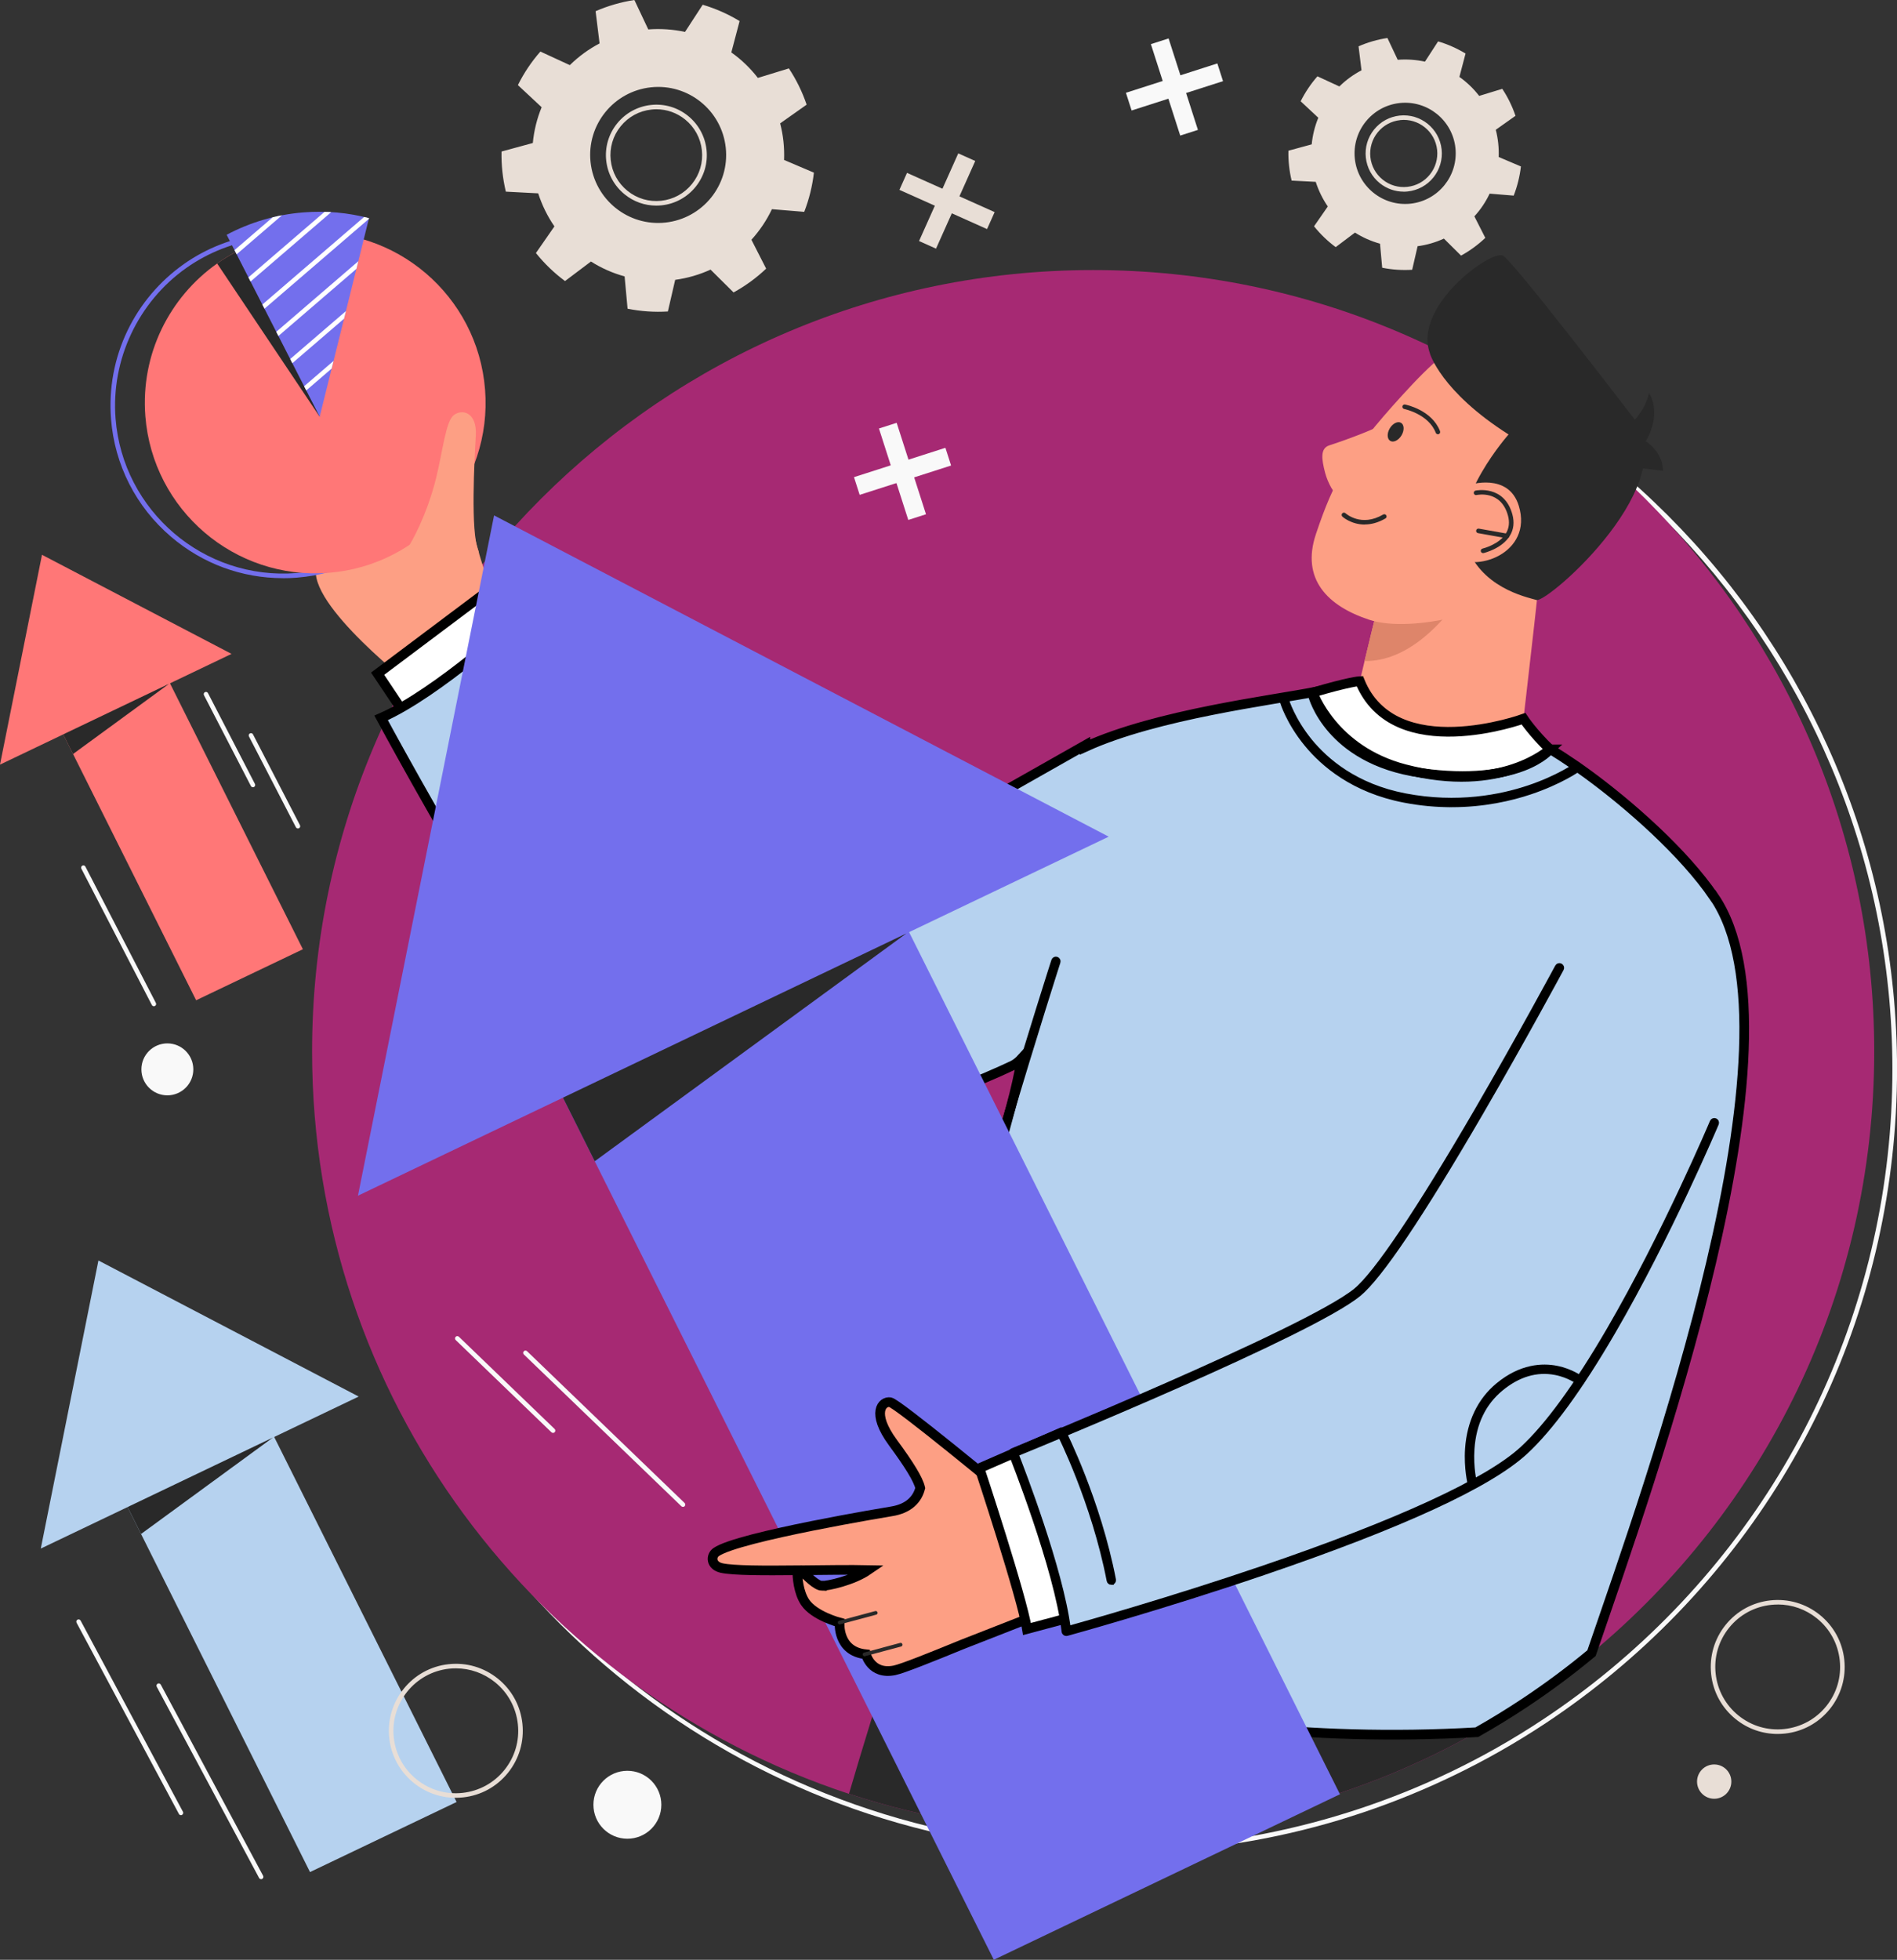 <?xml version="1.0" encoding="UTF-8"?>
<svg id="Layer_2" data-name="Layer 2" xmlns="http://www.w3.org/2000/svg" xmlns:xlink="http://www.w3.org/1999/xlink" viewBox="0 0 391.63 404.43">
  <rect x="0" y="0" width="391.63" height="404.43" fill="#333333" stroke="none"/>
  <defs>
    <style>
      .cls-1 {
        clip-path: url(#clippath);
      }

      .cls-2 {
        fill: none;
      }

      .cls-2, .cls-3, .cls-4, .cls-5, .cls-6, .cls-7, .cls-8, .cls-9, .cls-10, .cls-11, .cls-12, .cls-13 {
        stroke-width: 0px;
      }

      .cls-14, .cls-15, .cls-16 {
        stroke-width: 2px;
      }

      .cls-14, .cls-15, .cls-16, .cls-17 {
        stroke: #000;
        stroke-miterlimit: 10;
      }

      .cls-14, .cls-12 {
        fill: #fd9f84;
      }

      .cls-15, .cls-11 {
        fill: #fff;
      }

      .cls-16, .cls-8 {
        fill: #b6d2ef;
      }

      .cls-17, .cls-5 {
        fill: #292929;
      }

      .cls-3 {
        fill-rule: evenodd;
      }

      .cls-3, .cls-13 {
        fill: #e8ded6;
      }

      .cls-4 {
        fill: #f9f9f9;
      }

      .cls-6 {
        fill: #de856a;
      }

      .cls-7 {
        fill: #a62973;
      }

      .cls-9 {
        fill: #f77;
      }

      .cls-10 {
        fill: #736fed;
      }
    </style>
    <clipPath id="clippath">
      <path class="cls-2" d="M62.68,43.83c-5.74.45-11.11,2.08-15.89,4.62l19.21,37.54,10.18-40.97c-4.29-1.13-8.83-1.56-13.5-1.19Z"/>
    </clipPath>
  </defs>
  <g id="Layer_2-2" data-name="Layer 2">
    <g>
      <path class="cls-4" d="M229.9,382.4c-17.28,0-34.29-2.71-50.56-8.06-15.96-5.25-30.97-12.95-44.6-22.89-13.47-9.82-25.31-21.6-35.19-35.03-10-13.59-17.76-28.55-23.08-44.49-5.5-16.48-8.29-33.72-8.29-51.26,0-21.83,4.28-43.01,12.71-62.95,8.15-19.26,19.81-36.55,34.66-51.41,14.85-14.85,32.15-26.51,51.41-34.66,19.94-8.43,41.12-12.71,62.95-12.71s43.01,4.28,62.95,12.71c19.26,8.15,36.55,19.81,51.41,34.66,14.85,14.85,26.51,32.15,34.66,51.41,8.43,19.94,12.71,41.12,12.71,62.95,0,48.29-21.34,93.68-58.55,124.54-4.4,3.65-9.04,7.1-13.79,10.26-3.24,2.15-6.59,4.21-9.96,6.11-11.87,6.7-24.54,11.88-37.69,15.38-13.55,3.61-27.59,5.44-41.74,5.44ZM229.9,59.9c-88.66,0-160.78,72.13-160.78,160.78,0,69.64,44.41,131.03,110.52,152.77,16.17,5.32,33.08,8.01,50.26,8.01,27.69,0,55-7.16,78.96-20.69,3.35-1.89,6.68-3.94,9.9-6.08,4.72-3.14,9.34-6.57,13.71-10.2,36.99-30.68,58.21-75.81,58.21-123.81,0-88.66-72.13-160.78-160.78-160.78Z"/>
      <g>
        <rect class="cls-4" x="240.54" y="8.03" width="3.84" height="19.82" transform="translate(185.47 -218.4) rotate(72.21)"/>
        <rect class="cls-4" x="240.54" y="8.03" width="3.84" height="19.82" transform="translate(478.8 -39.04) rotate(162.21)"/>
      </g>
      <circle class="cls-4" cx="129.52" cy="372.44" r="7.01"/>
      <path class="cls-7" d="M386.93,216.98c0,49.95-22.71,94.6-58.38,124.18-4.39,3.64-8.98,7.06-13.75,10.23-3.23,2.15-6.54,4.18-9.93,6.09-23.39,13.21-50.41,20.75-79.19,20.75-17.6,0-34.55-2.82-50.41-8.04-64.37-21.17-110.84-81.76-110.84-153.21,0-89.06,72.2-161.25,161.25-161.25s161.25,72.2,161.25,161.25Z"/>
      <path class="cls-12" d="M85.93,142.18s-22.86-17.52-20.58-25.33c1.7-5.81,19.67-20.95,19.67-20.95l11.93,9.8s2.36,15.21,8.73,23.08l-19.75,13.4Z"/>
      <g>
        <path class="cls-10" d="M58.4,119.31c-8.47,0-16.58-2.98-23.09-8.54-7.24-6.18-11.64-14.82-12.39-24.31-.49-6.28.68-12.59,3.4-18.23,2.64-5.48,6.66-10.22,11.63-13.73,4.66-3.29,10.13-5.42,15.8-6.17.63-.08,1.27-.15,1.91-.2,9.49-.75,18.71,2.25,25.95,8.43,7.24,6.18,11.64,14.82,12.39,24.31.75,9.49-2.25,18.71-8.43,25.95-6.18,7.24-14.82,11.64-24.31,12.39-.96.08-1.91.11-2.86.11ZM58.48,48.96c-.91,0-1.83.04-2.75.11-.62.05-1.25.12-1.86.2-5.52.73-10.84,2.81-15.38,6.01-9.98,7.03-15.59,18.96-14.63,31.11,1.5,19.08,18.25,33.37,37.32,31.87,19.08-1.5,33.37-18.24,31.87-37.32-1.43-18.15-16.66-31.98-34.57-31.98Z"/>
        <path class="cls-9" d="M100.14,80.38c1.53,19.37-12.94,36.3-32.3,37.83-19.37,1.53-36.3-12.94-37.83-32.3-1.01-12.84,5.01-24.62,14.83-31.54,4.5-3.17,9.8-5.33,15.59-6.09.62-.08,1.25-.15,1.88-.2,19.37-1.53,36.3,12.94,37.83,32.3Z"/>
        <path class="cls-5" d="M66,86l-21.17-31.62c4.5-3.17,9.8-5.33,15.59-6.09l5.57,37.72Z"/>
        <g class="cls-1">
          <path class="cls-10" d="M62.68,43.83c-5.74.45-11.11,2.08-15.89,4.62l19.21,37.54,10.18-40.97c-4.29-1.13-8.83-1.56-13.5-1.19Z"/>
          <rect class="cls-11" x="35.73" y="46.45" width="37.74" height=".94" transform="translate(-17.39 46.95) rotate(-40.7)"/>
          <rect class="cls-11" x="39.66" y="51.16" width="37.74" height=".94" transform="translate(-19.51 50.65) rotate(-40.7)"/>
          <rect class="cls-11" x="43.59" y="55.87" width="37.74" height=".94" transform="translate(-21.64 54.35) rotate(-40.7)"/>
          <rect class="cls-11" x="47.51" y="60.59" width="37.74" height=".94" transform="translate(-23.76 58.05) rotate(-40.7)"/>
          <rect class="cls-11" x="51.44" y="65.3" width="37.74" height=".94" transform="translate(-25.88 61.75) rotate(-40.7)"/>
          <rect class="cls-11" x="55.37" y="70.01" width="37.74" height=".94" transform="translate(-28 65.45) rotate(-40.7)"/>
        </g>
      </g>
      <path class="cls-15" d="M107.54,127.23l-5.11-6.56-24.47,18.36,6.21,9.28s25.9-7.67,23.36-21.09Z"/>
      <path class="cls-5" d="M88.76,152.57c-.17,0-.33-.09-.41-.24-.13-.23-.04-.51.19-.64,11.74-6.47,24.42-17.54,24.54-17.65.2-.17.49-.15.66.04.17.2.15.49-.04.66-.13.11-12.88,11.25-24.71,17.77-.07.04-.15.06-.23.06Z"/>
      <path class="cls-5" d="M314.8,351.38c-3.23,2.15-6.54,4.18-9.93,6.09-23.39,13.21-50.41,20.75-79.19,20.75-17.6,0-34.55-2.82-50.41-8.04,2.4-8.19,6.4-21.46,10.7-34.2,5.63-16.69,11.78-32.49,15.54-34.82,6.97-4.32,86.76,36.44,113.3,50.22Z"/>
      <path class="cls-12" d="M317.6,120.77c-.22,3.4-4.9,42.86-4.92,43.91,0,0-33.7-1.39-35.55-2.32-1.21-.61,2.14-15.68,4.58-25.95,1.27-5.36,2.3-9.42,2.3-9.42,0,0,9.32-2.65,18.14-4.68,7.98-1.84,15.56-3.16,15.46-1.55Z"/>
      <path class="cls-6" d="M302.15,122.32c-4.14,6.06-11.39,14.21-20.44,14.1,1.27-5.36,2.3-9.42,2.3-9.42,0,0,9.32-2.65,18.14-4.68Z"/>
      <path class="cls-12" d="M322.49,76.13c-15.28-10.6-20.5-8.27-33.03,5.47-11.18,12.26-14.15,17.77-17.78,28.58-3.14,9.34,2.4,14.89,11,17.72,8.79,2.89,27.35-1.75,34.26-8.32,6.91-6.57,26.29-28.39,6.3-42.92-.25-.18-.5-.36-.75-.53Z"/>
      <path class="cls-12" d="M285.29,87.53c-.35.55-6.33,2.91-10.84,4.37-1.99.64-1.57,2.97-.9,5.61.58,2.25,2.05,4.73,2.48,4.33l9.26-14.31Z"/>
      <ellipse class="cls-5" cx="288.14" cy="89.14" rx="2.17" ry="1.41" transform="translate(63.95 290.9) rotate(-59.18)"/>
      <path class="cls-5" d="M296.85,89.61c-.19,0-.37-.12-.44-.3-1.49-3.88-6.47-4.9-6.52-4.91-.25-.05-.42-.3-.37-.55.05-.26.3-.42.55-.37.23.04,5.54,1.13,7.22,5.5.09.24-.03.52-.27.61-.06.02-.11.03-.17.03Z"/>
      <path class="cls-5" d="M295.19,72.91s2.22,7.83,16.25,16.75c0,0-11.8,13.3-8.87,22.43,2.93,9.13,12.38,11.08,14.64,11.73,2.26.65,31.45-24.78,19.5-38.23,0,0-24.09-31.47-26.41-32.83-2.32-1.36-18.63,10.38-15.1,20.15Z"/>
      <path class="cls-12" d="M303.27,100.08s8.14-2.68,10.28,4.3c3,9.81-9.1,14.07-13.79,10.24-4.69-3.83,3.51-14.54,3.51-14.54Z"/>
      <path class="cls-5" d="M306.17,114.14c-.21,0-.41-.15-.46-.36-.06-.25.1-.51.35-.57.03,0,3.46-.83,4.86-3.18.63-1.05.76-2.27.4-3.62-1.43-5.3-6.29-4.3-6.5-4.25-.25.06-.51-.11-.56-.36s.1-.5.36-.56c.06-.01,5.94-1.25,7.61,4.93.43,1.61.27,3.07-.5,4.35-1.61,2.69-5.3,3.58-5.45,3.61-.04,0-.07.01-.11.01Z"/>
      <path class="cls-5" d="M311.11,111.07s-.06,0-.08,0l-5.9-1.05c-.26-.05-.43-.29-.38-.55.05-.26.29-.43.55-.38l5.9,1.05c.26.05.43.29.38.55-.04.23-.24.39-.46.39Z"/>
      <path class="cls-5" d="M332.99,90.17s6.05-2.9,7.43-9.06c0,0,2.84,3.85-.65,9.96,0,0,3.46,2.04,3.56,6.1,0,0-8.68-1.19-10.53-.93-1.85.26.18-6.07.18-6.07Z"/>
      <path class="cls-5" d="M281.75,108.25c-2.8,0-4.6-1.61-4.62-1.64-.19-.18-.2-.47-.03-.67.18-.19.47-.2.67-.03.14.12,3.28,2.91,7.78.27.22-.13.51-.06.64.17.13.22.06.51-.17.64-1.58.92-3.03,1.24-4.27,1.24Z"/>
      <path class="cls-16" d="M353.89,185.14c-6.31-9.27-17.58-19.12-26.08-25.34-7.34-5.37-13.59-8.54-13.59-8.54,0,0-30.24,8.08-37.32-9.41,0,0,2.57-.66-5.2.88-9.01,1.79-32.82,4.66-47.65,11.41.02-.24.02-.37.02-.37l-63.95,36.21c-1.65.97-3.76.56-4.91-.97-8.9-11.76-44.31-58.43-47.67-61.79,0,0-17.05,15.75-28.86,20.93,0,0,44.48,82.61,59.76,88.92,14.65,6.04,59.18-11.73,70.59-17.18.67-.32,1.31-.83,1.93-1.51-.59,3.31-1.34,6.7-2.29,10.16-10.56,38.32-21.37,88.12-22.7,107.44-.08,1.12-.12,2.14-.13,3.05,0,0,47.73,22.58,119.04,18.44,3.39-1.91,6.7-3.95,9.93-6.09,4.77-3.17,9.36-6.58,13.75-10.23,12.32-35.94,45.1-126.99,25.34-156.02Z"/>
      <path class="cls-15" d="M320,154.64s-9.99,9.33-30.02,4.08c-14.87-3.9-18.97-15.8-18.97-15.8,7.6-2.25,9.72-2.36,9.72-2.36,7.08,17.49,33.79,7.76,33.79,7.76,0,0,1.89,2.88,5.47,6.32Z"/>
      <path class="cls-17" d="M185.03,334.78s-.05,0-.07,0c-.26-.04-.43-.28-.39-.54.03-.2,3.13-20.13,8.46-48.19,5.33-28.08,24.31-87.21,24.51-87.81.08-.25.35-.38.59-.3.25.08.38.35.3.59-.19.59-19.16,59.67-24.48,87.69-5.33,28.04-8.42,47.96-8.45,48.15-.04.23-.24.4-.47.4Z"/>
      <path class="cls-17" d="M301.93,160.59c-2.52,0-5.37-.18-8.58-.62-9.97-1.36-15.63-5.74-18.62-9.16-3.26-3.73-4.13-7.11-4.17-7.25-.06-.25.09-.51.34-.57.25-.06.51.09.57.34h0s.87,3.33,4,6.9c2.89,3.29,8.35,7.49,18.01,8.81,20.1,2.75,26.09-4.61,26.15-4.69.16-.21.46-.24.66-.08.21.16.24.46.08.66-.06.08-1.62,2.04-5.77,3.64-2.64,1.02-6.75,2.02-12.68,2.02Z"/>
      <path class="cls-17" d="M299.68,166.08c-3.05,0-6.33-.27-9.78-.94-10.5-2.02-16.78-7.43-20.2-11.62-3.71-4.54-4.92-8.56-4.97-8.73-.07-.25.07-.51.32-.58.25-.07.51.07.58.32h0s1.22,4.03,4.82,8.43c3.32,4.05,9.42,9.3,19.62,11.26,10.8,2.08,19.83.25,25.5-1.65,6.16-2.06,9.8-4.65,9.84-4.68.21-.15.51-.1.66.11.15.21.1.51-.11.66-.15.11-3.77,2.68-10.05,4.79-3.97,1.33-9.56,2.63-16.23,2.63Z"/>
      <g>
        <polygon class="cls-10" points="276.63 370.27 205.17 404.43 122.78 239.64 116.22 226.52 100.77 195.62 172.23 161.46 276.63 370.27"/>
        <polygon class="cls-10" points="102 106.36 73.9 246.75 228.89 172.66 102 106.36"/>
        <polygon class="cls-5" points="187.13 192.62 122.78 239.64 116.22 226.52 187.13 192.62"/>
      </g>
      <g>
        <polygon class="cls-8" points="94.26 371.87 64 386.33 29.12 316.56 26.34 311 19.8 297.92 50.06 283.45 94.26 371.87"/>
        <polygon class="cls-8" points="20.32 260.12 8.42 319.57 74.05 288.2 20.32 260.12"/>
        <polygon class="cls-5" points="56.36 296.65 29.12 316.56 26.34 311 56.36 296.65"/>
        <path class="cls-4" d="M53.74,387.77c-.11-.04-.2-.11-.25-.22l-21.13-39.46c-.12-.23-.04-.51.19-.64.23-.12.51-.04.64.19l21.13,39.46c.12.23.04.51-.19.64-.12.07-.26.07-.38.03Z"/>
        <path class="cls-4" d="M37.19,374.56c-.11-.04-.2-.11-.25-.22l-21.13-39.46c-.12-.23-.04-.51.19-.64.23-.12.51-.04.64.19l21.13,39.46c.12.23.04.51-.19.64-.12.07-.26.07-.38.03Z"/>
      </g>
      <path class="cls-14" d="M216.12,332.2l-8.22-24.08s-.17-.07-.45-.2h0s-22.09-18.27-23.67-18.55c-1.58-.27-4.04,2.08.58,8.36,3.28,4.46,5.2,7.51,5.62,9.34-.56,2.25-2.28,4.26-5.99,4.83,0,0-31.57,5.19-36.15,8.4-1.1.77-1.14,2.78,1.15,3.29,2.41.53,8.84.53,15.6.46.02,1.53.25,4.55,1.62,6.6,1.9,2.83,7.13,4.19,7.13,4.19,0,0-.52,5.95,5.43,6.55,0,0,1.05,4.3,5.9,3.31,1.69-.35,7.71-2.77,14.06-5.37l17.5-6.85-.03-.09s.09-.01.11,0c.07.02,0-.05-.18-.18ZM169.67,327.26c-1.11-.03-3.1-1.99-4.23-3.21,5-.05,10.09-.13,13.8-.05-3.16,2.17-8.36,3.3-9.57,3.26Z"/>
      <g>
        <polygon class="cls-9" points="62.53 195.89 40.49 206.42 15.08 155.6 13.05 151.55 8.29 142.02 30.33 131.49 62.53 195.89"/>
        <polygon class="cls-9" points="8.67 114.49 0 157.79 47.8 134.94 8.67 114.49"/>
        <polygon class="cls-5" points="34.92 141.1 15.08 155.6 13.05 151.55 34.92 141.1"/>
        <path class="cls-4" d="M31.61,207.63c-.11-.04-.2-.12-.26-.23l-14.55-28.13c-.12-.23-.03-.52.2-.63.23-.12.52-.03.63.2l14.55,28.13c.12.23.03.52-.2.63-.12.06-.26.07-.38.02Z"/>
        <path class="cls-4" d="M52.06,162.44c-.11-.04-.2-.12-.26-.23l-9.69-18.74c-.12-.23-.03-.52.2-.63.23-.12.52-.03.63.2l9.69,18.74c.12.23.03.52-.2.63-.12.06-.26.07-.38.02Z"/>
        <path class="cls-4" d="M61.35,170.95c-.11-.04-.2-.12-.26-.23l-9.69-18.74c-.12-.23-.03-.52.2-.63.23-.12.52-.03.63.2l9.69,18.74c.12.23.03.52-.2.63-.12.06-.26.07-.38.02Z"/>
      </g>
      <path class="cls-5" d="M181.08,333.1c.08-.09.12-.23.08-.36-.06-.21-.27-.33-.47-.27l-7.45,2c-.21.06-.33.27-.27.47.06.21.27.33.47.27l7.45-2c.07-.02.14-.06.19-.11Z"/>
      <path class="cls-5" d="M186.22,339.67c.08-.09.12-.23.08-.36-.06-.21-.27-.33-.47-.27l-7.45,2c-.21.06-.33.27-.27.47.06.21.27.33.47.27l7.45-2c.07-.02.14-.06.19-.11Z"/>
      <path class="cls-15" d="M214.8,297.49l-12.59,5.49s8.81,26.61,9.81,33.19l10.12-2.7-7.34-35.98Z"/>
      <path class="cls-8" d="M321.92,199.73s-31.48,58.61-41.75,66.98c-10.27,8.37-71.02,33.11-71.02,33.11,0,0,9.46,23.64,10.98,36.82,0,0,76.72-20.99,94.44-37.32,17.71-16.33,39.32-67.63,39.32-67.63l-31.97-31.96Z"/>
      <path class="cls-17" d="M220.13,337.11c-.09,0-.19-.03-.26-.08-.11-.08-.19-.2-.2-.34-1.49-12.97-10.85-36.46-10.95-36.7-.1-.24.02-.51.26-.61.61-.25,60.81-24.81,70.9-33.04,4.2-3.43,12.85-16.28,25.01-37.17,8.88-15.26,16.55-29.53,16.63-29.67.12-.23.41-.32.64-.19.23.12.32.41.19.64-.08.14-7.76,14.42-16.64,29.7-12.39,21.29-20.87,33.88-25.22,37.43-9.86,8.04-64.81,30.59-70.71,33,1.27,3.24,9.2,23.77,10.77,35.96,3.23-.9,20.84-5.85,40.03-12.38,27.93-9.51,46.5-18.05,53.69-24.68,5.17-4.76,11.18-13.01,17.89-24.52,11.54-19.82,21.23-42.72,21.32-42.95.1-.24.38-.35.62-.25.24.1.35.38.25.62-.1.23-9.8,23.18-21.38,43.05-6.75,11.59-12.83,19.91-18.06,24.74-7.4,6.82-25.57,15.19-54.03,24.88-21.16,7.21-40.41,12.49-40.6,12.54-.04.01-.08.02-.12.02Z"/>
      <path class="cls-17" d="M303.99,306.71c-.21,0-.4-.14-.46-.35-.03-.13-.85-3.29-.57-7.41.38-5.48,2.56-10.01,6.31-13.1,4.75-3.92,9.18-4.07,12.05-3.51,3.12.61,5.09,2.13,5.17,2.19.2.16.24.46.08.66-.16.2-.46.24-.66.08-.02-.01-1.9-1.46-4.81-2.02-3.88-.74-7.66.38-11.23,3.32-3.59,2.96-5.6,7.13-5.97,12.41-.28,3.97.53,7.1.53,7.14.07.25-.08.51-.34.58-.04.01-.08.02-.12.02Z"/>
      <path class="cls-17" d="M229.43,326.56c-.22,0-.42-.16-.46-.38-3.15-16.27-10.16-30.15-10.23-30.29-.12-.23-.03-.52.21-.63.23-.12.52-.03.63.21.07.14,7.14,14.13,10.31,30.54.05.26-.12.5-.37.55-.03,0-.06,0-.09,0Z"/>
      <path class="cls-12" d="M84.57,112.43s3.45-5.58,5.49-13.89c1.37-5.59,1.95-11.56,3.62-12.87,1.67-1.32,4.83-.68,4.55,4.23-.28,4.91-1.12,19.86.52,23.73,1.64,3.87-14.18-1.2-14.18-1.2Z"/>
      <path class="cls-4" d="M141,310.97c-.12,0-.24-.04-.33-.13l-32.52-31.32c-.19-.18-.19-.48-.01-.67.18-.19.48-.19.67-.01l32.52,31.32c.19.18.19.48.01.67-.09.1-.22.14-.34.14Z"/>
      <path class="cls-4" d="M114.17,295.7c-.12,0-.24-.04-.33-.13l-19.76-19.03c-.19-.18-.19-.48-.01-.67.18-.19.48-.19.67-.01l19.76,19.03c.19.18.19.48.01.67-.09.1-.22.14-.34.14Z"/>
      <g>
        <rect class="cls-4" x="184.4" y="87.35" width="3.84" height="19.82" transform="translate(222.01 -109.86) rotate(72.21)"/>
        <rect class="cls-4" x="184.4" y="87.35" width="3.84" height="19.82" transform="translate(393.44 132.96) rotate(162.21)"/>
      </g>
      <g>
        <rect class="cls-13" x="193.6" y="31.58" width="3.84" height="19.82" transform="translate(313.25 -120.04) rotate(114.11)"/>
        <rect class="cls-13" x="193.6" y="31.58" width="3.84" height="19.82" transform="translate(357.05 159.22) rotate(-155.89)"/>
      </g>
      <circle class="cls-13" cx="353.89" cy="367.66" r="3.54"/>
      <path class="cls-13" d="M94.08,371c-3.14,0-6.17-1.06-8.65-3.06-2.88-2.32-4.68-5.62-5.07-9.29-.81-7.58,4.69-14.41,12.27-15.22,3.67-.4,7.28.67,10.15,2.98,2.88,2.32,4.68,5.62,5.07,9.29.39,3.67-.67,7.28-2.98,10.15-2.32,2.88-5.62,4.68-9.29,5.07-.5.05-1,.08-1.5.08ZM94.13,344.29c-.46,0-.93.02-1.4.07-7.06.76-12.19,7.12-11.44,14.19.37,3.42,2.04,6.5,4.72,8.66,2.68,2.16,6.04,3.15,9.46,2.78,3.42-.37,6.5-2.04,8.66-4.72,2.16-2.68,3.15-6.04,2.78-9.46-.37-3.42-2.04-6.5-4.72-8.66-2.31-1.86-5.13-2.86-8.06-2.86Z"/>
      <path class="cls-13" d="M366.98,357.83c-3.14,0-6.17-1.06-8.65-3.06-2.88-2.32-4.68-5.62-5.07-9.29-.39-3.67.67-7.28,2.98-10.15,2.32-2.88,5.62-4.68,9.29-5.07,3.67-.39,7.28.67,10.15,2.98,2.88,2.32,4.68,5.62,5.07,9.29.39,3.67-.67,7.28-2.98,10.15-2.32,2.88-5.62,4.68-9.29,5.07-.5.05-1,.08-1.5.08ZM367.03,331.12c-.46,0-.93.02-1.4.07-3.42.37-6.5,2.04-8.66,4.72-2.16,2.68-3.15,6.04-2.78,9.46.37,3.42,2.04,6.5,4.72,8.66,2.68,2.16,6.04,3.15,9.46,2.78,3.42-.37,6.5-2.04,8.66-4.72,2.16-2.68,3.15-6.04,2.78-9.46-.37-3.42-2.04-6.5-4.72-8.66-2.31-1.86-5.13-2.86-8.06-2.86Z"/>
      <g>
        <path class="cls-13" d="M135.48,42.43c-2.37,0-4.65-.8-6.51-2.31-2.16-1.75-3.52-4.23-3.82-6.99-.3-2.76.5-5.48,2.25-7.65,1.75-2.16,4.23-3.52,6.99-3.82,2.76-.3,5.48.5,7.65,2.25,2.16,1.75,3.52,4.23,3.82,6.99.3,2.77-.5,5.48-2.25,7.65-1.75,2.16-4.23,3.52-6.99,3.82-.38.04-.76.06-1.13.06ZM135.51,22.55c-.34,0-.68.02-1.03.06-2.51.27-4.77,1.5-6.36,3.47-1.59,1.97-2.31,4.44-2.04,6.95.27,2.51,1.5,4.77,3.47,6.36,1.97,1.59,4.44,2.31,6.95,2.04,2.51-.27,4.77-1.5,6.36-3.47,1.59-1.97,2.31-4.44,2.04-6.95-.27-2.51-1.5-4.77-3.47-6.36-1.7-1.37-3.77-2.1-5.93-2.1Z"/>
        <path class="cls-3" d="M133.83,6.06l-2.86-6.06c-2.76.42-5.45,1.2-8.01,2.31l.82,6.65c-2.25,1.18-4.32,2.69-6.14,4.48l-6.08-2.8c-1.84,2.1-3.4,4.42-4.64,6.92l4.9,4.57c-.97,2.36-1.58,4.84-1.82,7.38l-6.46,1.76c-.06,2.79.24,5.57.89,8.28l6.68.35c.78,2.42,1.9,4.72,3.35,6.82l-3.82,5.5c1.74,2.17,3.76,4.12,6.01,5.78l5.35-4.03c2.15,1.36,4.49,2.4,6.95,3.07l.61,6.67c2.74.55,5.53.74,8.32.57l1.51-6.53c2.52-.34,4.98-1.05,7.3-2.11l4.75,4.71c2.44-1.34,4.71-2.99,6.73-4.91l-3.04-5.96c1.71-1.89,3.14-4.01,4.23-6.31l6.67.55c1.01-2.6,1.68-5.32,2-8.09l-6.16-2.62c.1-2.54-.17-5.09-.81-7.55l5.47-3.86c-.9-2.64-2.13-5.16-3.67-7.48l-6.4,1.96c-1.56-2.01-3.4-3.79-5.48-5.26l1.71-6.47c-2.39-1.45-4.95-2.58-7.62-3.37l-3.65,5.61c-2.49-.54-5.04-.71-7.58-.52ZM149.83,30.48c.83,7.7-4.75,14.62-12.46,15.45-7.7.83-14.62-4.76-15.45-12.46-.83-7.7,4.76-14.62,12.46-15.45,7.7-.83,14.62,4.75,15.45,12.46Z"/>
      </g>
      <g>
        <path class="cls-13" d="M289.78,39.55c-1.79,0-3.51-.61-4.92-1.74-1.64-1.32-2.66-3.2-2.89-5.29-.22-2.09.38-4.14,1.7-5.78,1.32-1.64,3.2-2.66,5.29-2.89h0c4.32-.46,8.2,2.67,8.66,6.99.22,2.09-.38,4.14-1.7,5.78-1.32,1.64-3.2,2.66-5.29,2.89-.29.03-.57.05-.85.05ZM289.06,24.79c-1.84.2-3.49,1.1-4.65,2.54-1.16,1.44-1.69,3.25-1.5,5.09.2,1.84,1.1,3.49,2.54,4.65,1.44,1.16,3.25,1.69,5.09,1.49,1.84-.2,3.49-1.1,4.65-2.54,1.16-1.44,1.69-3.25,1.5-5.09-.41-3.8-3.83-6.56-7.63-6.15h0Z"/>
        <path class="cls-3" d="M288.56,12.35l-2.13-4.51c-2.05.31-4.06.89-5.96,1.72l.61,4.95c-1.68.88-3.22,2-4.57,3.33l-4.53-2.09c-1.37,1.56-2.53,3.29-3.46,5.15l3.64,3.4c-.72,1.75-1.18,3.6-1.36,5.49l-4.81,1.31c-.05,2.07.18,4.15.66,6.17l4.98.26c.58,1.8,1.42,3.52,2.49,5.08l-2.84,4.09c1.3,1.62,2.8,3.06,4.47,4.3l3.98-3c1.6,1.01,3.34,1.78,5.17,2.29l.45,4.96c2.04.41,4.12.55,6.19.42l1.12-4.86c1.88-.25,3.71-.78,5.43-1.57l3.54,3.51c1.82-1,3.5-2.23,5.01-3.66l-2.26-4.44c1.28-1.4,2.34-2.98,3.15-4.69l4.97.41c.75-1.94,1.25-3.96,1.49-6.02l-4.59-1.95c.07-1.89-.13-3.79-.6-5.62l4.07-2.88c-.67-1.97-1.58-3.84-2.73-5.57l-4.77,1.46c-1.16-1.5-2.53-2.82-4.08-3.92l1.27-4.82c-1.78-1.08-3.68-1.92-5.67-2.51l-2.71,4.18c-1.85-.4-3.75-.53-5.64-.38ZM300.47,30.53c.61,5.73-3.54,10.88-9.27,11.5-5.73.61-10.88-3.54-11.5-9.27-.61-5.73,3.54-10.88,9.27-11.5,5.73-.61,10.88,3.54,11.5,9.27Z"/>
      </g>
      <circle class="cls-4" cx="34.55" cy="220.68" r="5.36"/>
    </g>
  </g>
</svg>